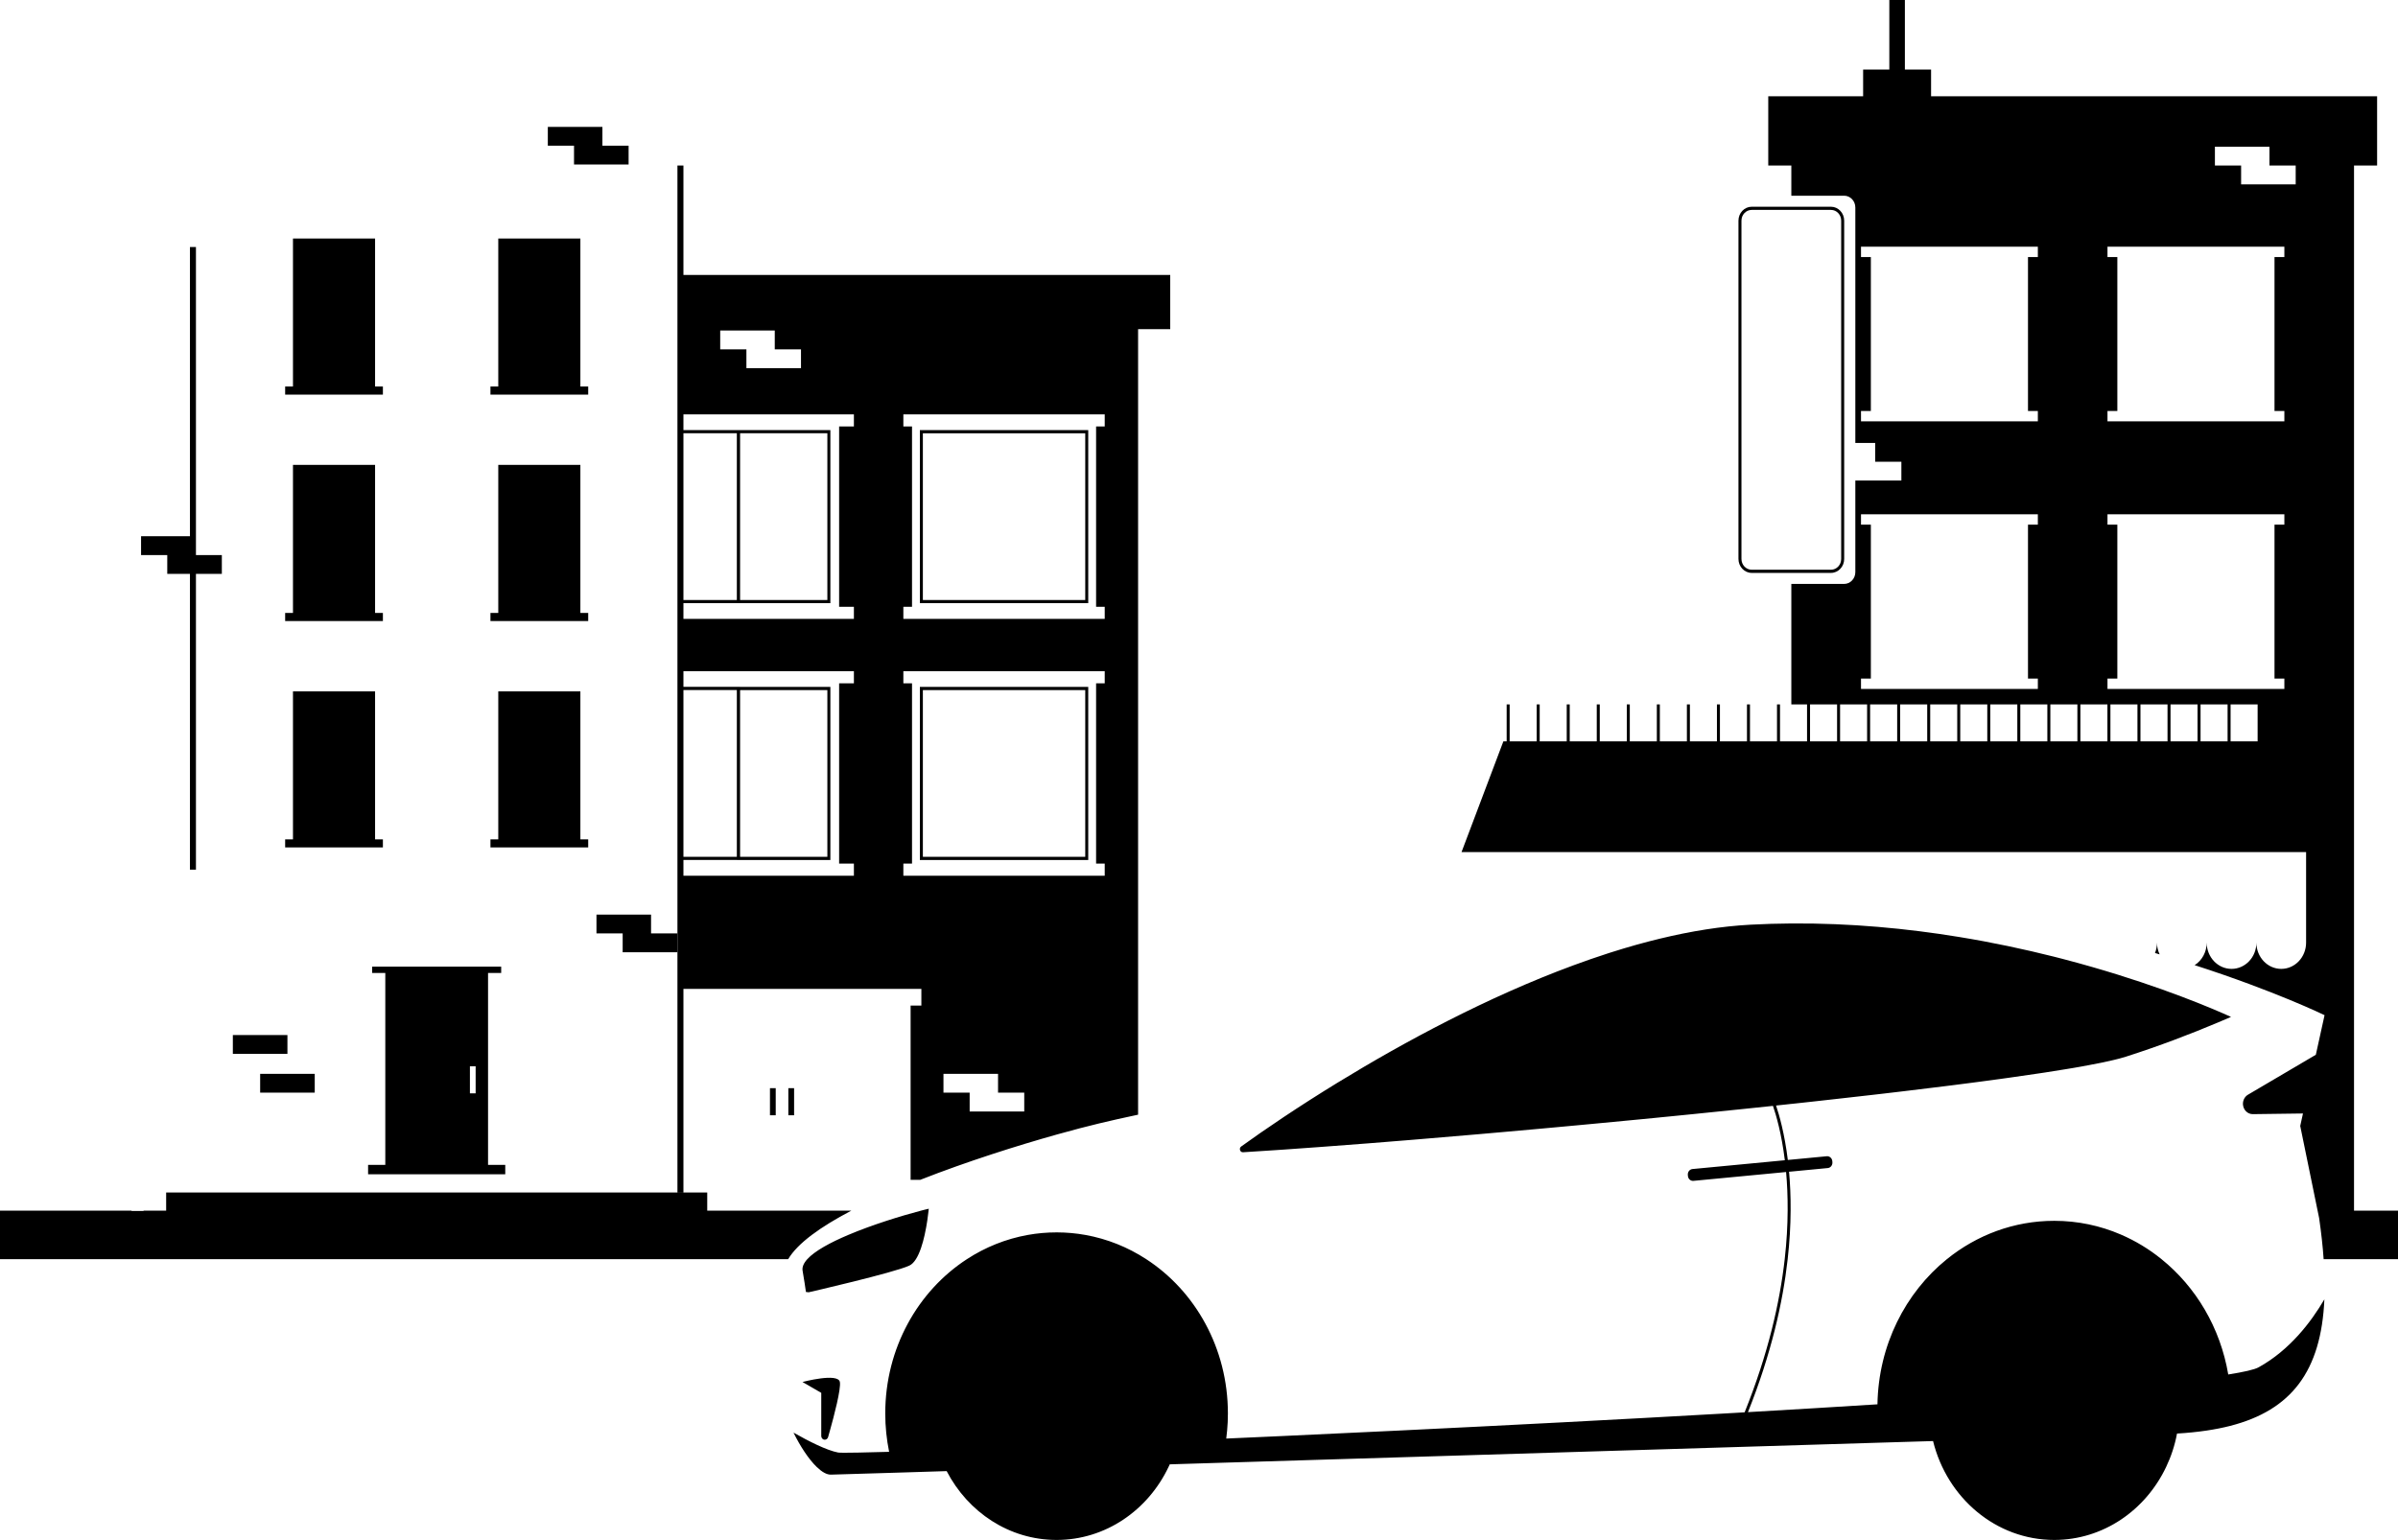 <svg width="892" height="573" viewBox="0 0 892 573" fill="none" xmlns="http://www.w3.org/2000/svg">
<path fill-rule="evenodd" clip-rule="evenodd" d="M875.643 61.592V450.475H892V468.518H864.337C864.013 463.734 863.445 458.655 862.664 453.245L862.096 450.475L855.629 418.948L856.654 414.317L838.012 414.564C836.094 414.588 834.488 413.032 834.332 411.005C834.321 410.899 834.321 410.804 834.321 410.71C834.321 409.319 835.023 408.023 836.194 407.328L861.438 392.466L864.682 377.734H864.671C864.671 377.734 846.385 368.8 816.358 359.124C819.045 357.415 820.841 354.303 820.841 350.744C820.841 356.142 824.977 360.515 830.084 360.515C835.191 360.515 839.327 356.142 839.327 350.744C839.327 356.142 843.464 360.515 848.571 360.515C853.677 360.515 857.814 356.142 857.814 350.744V317.379V317.06H857.691H839.327H820.841H802.354H783.867H765.381H746.894H728.407H709.909H691.423H672.936H666.335H654.449H635.963H617.476H598.989H580.502H562.016H543.652L559.217 275.857H560.444V262.103H560.711H561.559V275.857H571.616V262.103H572.731V275.857H582.788V262.103H583.903V275.857H593.961V262.103H595.076V275.857H605.133V262.103H606.248V275.857H616.305V262.103H617.42V275.857H617.476H627.489V262.103H628.604V275.857H638.661V262.103H639.776V275.857H649.833V262.103H650.948V275.857H661.005V262.103H662.12V275.857H666.335H672.178V262.103H666.335V217.27H685.981C688.278 217.27 690.14 215.302 690.14 212.874V178.814H707.267V171.812H697.522V164.811H690.14V156.774V95.653V77.22C690.14 74.792 688.278 72.824 685.981 72.824H666.335V61.592H657.75V35.817H693.039V25.881H702.784V0H708.571V25.881H718.316V35.817H884.228V61.592H875.643ZM844.189 54.58H823.896V61.592H833.641V68.593H853.945V61.592H844.189V54.58ZM849.73 156.774V152.92H846.062V95.653H849.73V91.799H783.934V95.653H787.603V152.92H783.934V156.774H849.73ZM849.73 256.34V252.486H846.062V195.208H849.73V191.354H783.934V195.208H787.603V252.486H783.934V256.34H849.73ZM692.248 152.92V156.774H758.033V152.92H754.364V95.653H758.033V91.799H692.248V95.653H695.916V152.92H692.248ZM695.916 252.486H692.248V256.34H758.033V252.486H754.364V195.208H758.033V191.354H692.248V195.208H695.916V252.486ZM673.293 262.103V275.857H683.35V262.103H673.293ZM684.465 262.103V275.857H694.522V262.103H684.465ZM695.637 262.103V275.857H705.706V262.103H695.637ZM706.821 262.103V275.857H716.878V262.103H706.821ZM717.993 262.103V275.857H728.05V262.103H717.993ZM729.165 262.103V275.857H739.223V262.103H729.165ZM740.338 262.103V275.857H750.395V262.103H740.338ZM751.51 262.103V275.857H761.567V262.103H751.51ZM762.682 262.103V275.857H772.74V262.103H762.682ZM773.855 262.103V275.857H783.912V262.103H773.855ZM785.027 262.103V275.857H795.084V262.103H785.027ZM796.199 262.103V275.857H806.268V262.103H796.199ZM807.383 262.103V275.857H817.44V262.103H807.383ZM818.555 262.103V275.857H828.612V262.103H818.555ZM829.727 262.103V275.857H839.784V262.103H829.727ZM828.858 511.431C834.745 510.5 838.625 509.616 840.164 508.756C851.693 502.38 859.654 491.949 864.616 483.464C863.423 510.229 852.328 524.714 829.582 530.559C826.851 531.255 823.94 531.832 820.863 532.292C817.395 532.81 813.705 533.188 809.802 533.412C808.977 537.784 807.606 541.956 805.755 545.834C798.117 561.945 782.34 573 764.132 573C742.456 573 724.259 557.372 719.052 536.205H719.041L699.518 536.794L680.596 537.372L454.362 544.278L435.129 544.867C434.984 545.197 434.828 545.514 434.673 545.833L434.672 545.834C427.023 561.945 411.234 573 393.026 573C375.387 573 360.067 562.652 352.139 547.389L332.794 547.991L309.123 548.698C307.528 548.757 305.7 547.684 303.793 545.834C300.827 542.97 297.705 538.232 295.163 533.058C300.816 536.287 307.528 539.67 311.743 540.471C312.289 540.577 314.876 540.577 319.247 540.495C322.257 540.436 326.115 540.342 330.731 540.212C329.795 535.604 329.293 530.831 329.293 525.928C329.293 501.649 341.446 480.364 359.677 468.519C366.489 464.076 374.161 460.965 382.356 459.503C385.823 458.878 389.391 458.56 393.026 458.56H393.216C396.784 458.572 400.285 458.89 403.686 459.503C411.881 460.965 419.552 464.076 426.365 468.519C444.595 480.364 456.749 501.637 456.749 525.928C456.749 528.073 456.659 530.206 456.459 532.292C456.381 533.294 456.269 534.296 456.135 535.274C463.004 534.956 470.006 534.637 477.109 534.331H477.12C491.18 533.683 505.686 532.999 520.437 532.292C560.143 530.371 601.598 528.226 641.014 525.975C641.591 525.941 642.17 525.908 642.747 525.876C643.329 525.843 643.91 525.811 644.492 525.774C644.681 525.765 644.87 525.754 645.059 525.743L645.497 525.718C645.868 525.697 646.24 525.674 646.61 525.653L646.799 525.641C647.523 525.599 648.244 525.555 648.963 525.515C657.683 503.829 662.042 484.689 663.871 468.519C664.607 462.013 664.93 455.991 664.964 450.475C664.997 445.207 664.774 440.41 664.384 436.097L657.259 436.78L629.93 439.385C628.882 439.492 627.957 438.678 627.868 437.57L627.834 437.169C627.734 436.073 628.503 435.095 629.551 434.989L656.802 432.396L663.916 431.712C662.689 421.777 660.682 414.918 659.5 411.488C658.943 411.547 658.385 411.606 657.816 411.665C655.256 411.928 652.69 412.197 650.11 412.469L648.439 412.643C642.151 413.303 635.806 413.951 629.417 414.588C627.288 414.8 625.158 415.012 623.017 415.224L622.81 415.245L622.774 415.249C621.662 415.358 620.55 415.468 619.427 415.578C618.831 415.644 618.225 415.699 617.628 415.753L617.476 415.766C617.284 415.79 617.093 415.813 616.902 415.833C616.803 415.844 616.704 415.853 616.606 415.86L616.391 415.88C616.301 415.888 616.209 415.897 616.118 415.906C616.009 415.917 615.899 415.929 615.792 415.943L615.345 415.987C613.641 416.149 611.93 416.312 610.228 416.485C605.306 416.961 600.384 417.428 595.47 417.892L594.15 418.017L592.761 418.148L590.34 418.376L587.75 418.618L587.561 418.636L587.54 418.638L587.52 418.641C584.407 418.928 581.295 419.215 578.206 419.502C577.107 419.6 576.013 419.701 574.92 419.802L574.908 419.803C574.334 419.856 573.76 419.909 573.186 419.962L572.656 420.009C572.395 420.034 572.133 420.057 571.872 420.08L569.495 420.294C565.969 420.611 562.46 420.927 558.972 421.235C556.367 421.469 553.77 421.696 551.191 421.921L549.193 422.095C542.336 422.684 535.601 423.262 529.023 423.804C527.544 423.934 526.089 424.052 524.634 424.168L524.619 424.169C524.139 424.205 523.66 424.24 523.191 424.287C521.552 424.417 519.924 424.547 518.319 424.676L517.449 424.747L515.422 424.911L515.353 424.917C513.291 425.084 511.249 425.249 509.232 425.407C503.634 425.843 498.193 426.255 492.953 426.644C492.094 426.715 491.236 426.774 490.388 426.833C487.355 427.057 484.401 427.269 481.513 427.469C480.342 427.552 479.194 427.634 478.045 427.717C477.521 427.752 476.986 427.788 476.473 427.823L476.176 427.844C475.444 427.896 474.726 427.947 474.009 427.988C469.95 428.271 466.059 428.518 462.379 428.742C461.253 428.813 460.763 427.269 461.699 426.597C470.541 420.209 482.94 411.796 497.68 402.767H497.691C522.244 387.728 553.285 370.992 585.163 359.23C589.489 357.627 593.838 356.118 598.186 354.716C598.492 354.617 598.802 354.517 599.111 354.42C599.275 354.368 599.44 354.318 599.602 354.268C605.568 352.371 611.544 350.685 617.476 349.259C628.971 346.478 640.311 344.639 651.249 344.062C656.322 343.791 661.351 343.649 666.335 343.614C688.334 343.449 709.408 345.476 728.708 348.634C734.941 349.648 740.984 350.78 746.816 352.005L746.983 352.041C752.87 353.278 758.534 354.586 763.953 355.953C764.661 356.134 765.366 356.314 766.067 356.494C766.512 356.609 766.956 356.723 767.399 356.837C771.112 357.804 774.691 358.782 778.147 359.784C804.383 367.315 823.048 375.282 829.894 378.382C828.289 379.077 826.639 379.784 824.944 380.491C814.842 384.746 803.291 389.178 790.847 393.161C790.122 393.397 789.297 393.633 788.372 393.88C788.238 393.914 788.102 393.947 787.965 393.983L787.695 394.05C787.381 394.13 787.056 394.211 786.722 394.293L786.721 394.294H786.719H786.718C786.396 394.376 786.074 394.459 785.729 394.528C784.715 394.776 783.622 395.012 782.451 395.259C782.061 395.341 781.66 395.424 781.258 395.506C779.218 395.931 776.977 396.355 774.535 396.791C773.565 396.956 772.561 397.133 771.524 397.322C771.502 397.322 771.48 397.321 771.457 397.333C770.818 397.438 770.167 397.547 769.505 397.656C769.115 397.721 768.721 397.787 768.324 397.852C765.893 398.253 763.329 398.665 760.619 399.078C759.973 399.184 759.315 399.278 758.646 399.372C755.212 399.891 751.577 400.421 747.752 400.952C747.234 401.023 746.714 401.098 746.191 401.172L746.182 401.173C745.336 401.292 744.482 401.414 743.616 401.529C743.599 401.529 743.582 401.533 743.566 401.535L743.547 401.538C743.535 401.541 743.525 401.541 743.515 401.541C741.631 401.8 739.713 402.059 737.751 402.319C737.183 402.398 736.609 402.472 736.032 402.547C735.565 402.607 735.097 402.669 734.629 402.731C734.455 402.755 734.278 402.778 734.102 402.801C733.915 402.825 733.73 402.849 733.547 402.873C732.377 403.026 731.184 403.179 729.99 403.332C728.82 403.485 727.627 403.639 726.422 403.792C725.372 403.917 724.313 404.051 723.245 404.186H723.244H723.242L722.81 404.24C718.751 404.747 714.57 405.265 710.277 405.772C709.654 405.846 709.03 405.922 708.402 405.998L708.395 405.999L708.374 406.002C707.505 406.107 706.631 406.213 705.75 406.314C704.922 406.412 704.09 406.51 703.256 406.609C702.056 406.751 700.85 406.895 699.64 407.033L699.379 407.062C698.516 407.159 697.647 407.257 696.786 407.363C692.014 407.917 687.141 408.471 682.179 409.013C681.194 409.131 680.208 409.236 679.222 409.342L679.202 409.343C678.79 409.397 678.378 409.44 677.975 409.483H677.969L677.842 409.496C677.658 409.517 677.473 409.539 677.289 409.56C677.007 409.59 676.724 409.622 676.44 409.654L675.76 409.728L675.412 409.767L675.401 409.768C675.058 409.806 674.714 409.843 674.371 409.882C673.971 409.925 673.57 409.97 673.17 410.015L672.909 410.043C671.99 410.14 671.064 410.237 670.137 410.345C668.982 410.463 667.836 410.591 666.682 410.72L666.335 410.757V410.745L666.219 410.758L666.016 410.781L665.751 410.81C665.557 410.831 665.363 410.854 665.169 410.876C664.782 410.92 664.395 410.963 664.005 411.005C663.418 411.067 662.832 411.13 662.243 411.191C661.713 411.247 661.183 411.303 660.649 411.358C661.864 414.941 663.815 421.812 665.031 431.606L666.335 431.488L679.514 430.227C680.551 430.133 681.477 430.946 681.577 432.054L681.611 432.443C681.7 433.551 680.93 434.529 679.882 434.623L666.335 435.92L665.488 435.991C665.878 440.34 666.112 445.172 666.068 450.475C666.034 455.991 665.711 462.013 664.975 468.519C663.169 484.701 658.842 503.806 650.201 525.444C666.77 524.49 682.926 523.512 698.369 522.533C698.737 500.506 708.783 480.977 724.204 468.519C735.276 459.574 749.113 454.258 764.132 454.258C772.885 454.258 781.236 456.062 788.874 459.35C794.326 461.695 799.422 464.783 804.026 468.519C816.815 478.832 825.903 494.012 828.858 511.431ZM801.607 354.606C802.187 354.771 802.766 354.948 803.335 355.113C802.711 353.805 802.354 352.32 802.354 350.741C802.354 352.108 802.086 353.416 801.607 354.606ZM666.335 213.168H651.584C648.874 213.168 646.667 210.846 646.667 207.982V82.11C646.667 79.246 648.874 76.924 651.584 76.924H666.335H681.087C683.796 76.924 685.993 79.246 685.993 82.11V164.811V171.812V207.982C685.993 210.846 683.796 213.168 681.087 213.168H666.335ZM651.584 78.103C649.487 78.103 647.782 79.894 647.782 82.11V207.982C647.782 210.198 649.487 211.989 651.584 211.989H666.335H681.087C683.183 211.989 684.878 210.198 684.878 207.982V171.812V164.811V82.11C684.878 79.894 683.183 78.103 681.087 78.103H666.335H651.584ZM342.171 319.992H393.216H404.801V262.1V255.594H342.171V319.992ZM343.286 256.773H403.686V262.1V318.813H393.216H343.286V256.773ZM342.171 160.038H404.801V224.435H342.171V160.038ZM343.286 223.256H403.686V161.216H343.286V223.256ZM305.488 534.341C305.488 535.096 306.068 535.709 306.781 535.709C307.361 535.709 307.863 535.32 308.03 534.742C308.069 534.606 308.111 534.455 308.158 534.291C308.313 533.75 308.507 533.069 308.721 532.291C310.226 526.905 312.891 516.769 312.412 514.223C311.743 510.699 298.508 514.223 298.508 514.223L305.488 518.266V532.291V534.341ZM316.482 450.581C310.907 453.504 305.967 456.498 301.975 459.503C297.984 462.509 294.951 465.537 293.178 468.519H0V454.082V450.475H48.937V450.581H53.397V450.475H61.804V443.71H71.772H208.984H243.07H247.329H248.857H253.105H263.073V450.475H316.682L316.482 450.581ZM340.699 468.518C342.16 466.232 343.208 462.814 343.944 459.502C344.803 455.66 345.249 451.971 345.405 450.474C345.449 450.014 345.472 449.755 345.472 449.755C345.411 449.77 345.35 449.785 345.289 449.8C345.216 449.818 345.143 449.835 345.069 449.853L344.846 449.906L344.828 449.911L344.817 449.913L344.813 449.914C344.48 449.993 344.135 450.077 343.777 450.168C343.494 450.238 343.205 450.315 342.91 450.393L342.606 450.474L342.205 450.58C335.214 452.419 324.565 455.683 315.534 459.502C308.877 462.319 303.102 465.442 300.303 468.518C298.931 470.027 298.262 471.535 298.575 472.985C298.865 474.328 299.79 480.728 299.79 480.728L300.816 480.846C300.816 480.846 332.582 473.562 338.246 470.922C339.172 470.498 339.986 469.638 340.699 468.518ZM293.245 404.887H295.386V414.975H293.245V404.887ZM288.551 404.887H286.41V414.975H288.551V404.887ZM254.22 439.016V443.683H253.105H251.99V439.016V374.171V369.386V367.96V347.311V325.849V323.598V321.335V319.98V318.801V256.749V255.571V254.251V249.737V230.29V228.039V225.776V224.433V223.254V161.214V160.035V158.692V154.178V122.474V113.741V102.309V68.955V64.7V61.589H254.22V68.955V102.309H435.296V122.474H423.343V262.1V414.761C418.281 415.822 413.42 416.918 408.726 418.049C404.489 419.063 399.192 420.442 393.216 422.115C378.542 426.228 359.732 432.157 342.283 439.016H338.726V374.171H342.729V367.96H254.22V369.386V374.171V439.016ZM312.133 254.251H317.63V249.737H254.22V254.251V255.571H275.204V255.594H308.877V319.992H274.178V319.98H254.22V321.335V323.598V325.849H317.63V321.335H312.133V254.251ZM274.089 256.749H254.22V318.801H274.089V256.749ZM275.293 256.773V318.813H307.762V256.773H275.293ZM312.133 158.692H317.63V154.178H254.22V158.692V160.035H274.178H275.204H308.877V224.433H275.204H274.178H254.22V225.776V228.039V230.29H317.63V225.776H312.133V158.692ZM274.089 161.214H254.22V223.254H274.089V161.214ZM275.293 161.214V223.254H307.762V161.214H275.293ZM297.95 136.982V129.982H288.194V122.981H267.901V129.982H277.646V136.982H297.95ZM360.691 413.571H380.996V406.57H371.25V399.557H350.946V406.57H360.691V413.571ZM410.933 325.849V321.335H407.722V262.1V254.251H410.933V249.737H336.028V254.251H339.25V321.335H336.028V325.849H393.216H410.933ZM336.028 154.178V158.692H339.25V225.776H336.028V230.29H410.933V225.776H407.722V158.692H410.933V154.178H336.028ZM221.874 340.314V347.314H231.619V354.315H247.329H251.923V347.314H247.329H242.178V340.314H221.874ZM233.827 61.213H213.522V54.212H203.777V47.211H224.082V54.212H233.827V61.213ZM218.796 315.327V312.31H215.886V257.247H208.984H185.346V312.31H182.436V315.327H208.984H218.796ZM218.796 228.063V231.08H208.984H182.436V228.063H185.346V172.988H208.984H215.886V228.063H218.796ZM218.796 146.827V143.822H215.886V122.478V113.744V102.312V88.747H185.346V143.822H182.436V146.827H208.984H218.796ZM136.922 436.93V433.43H143.322V362.043H138.438V359.686H186.428V362.043H181.544V363.198V367.417V433.43H187.944V436.93H136.922ZM174.799 396.752V406.829H176.928V396.752H174.799ZM117.075 399.56H96.771V406.572H117.075V399.56ZM139.52 312.31H142.43V315.327H106.07V312.31H108.98V257.247H139.52V312.31ZM142.43 228.063H139.52V172.988H108.98V228.063H106.07V231.08H142.43V228.063ZM139.52 143.822H142.43V146.827H106.07V143.822H108.98V88.747H139.52V143.822ZM106.917 385.131H86.613V392.132H106.917V385.131ZM70.657 213.532H62.217V206.531H52.472V199.531H70.657V91.915H71.772H72.888V206.531H82.521V213.532H72.888V323.599H71.772H70.657V213.532Z" fill="black"/>
</svg>
